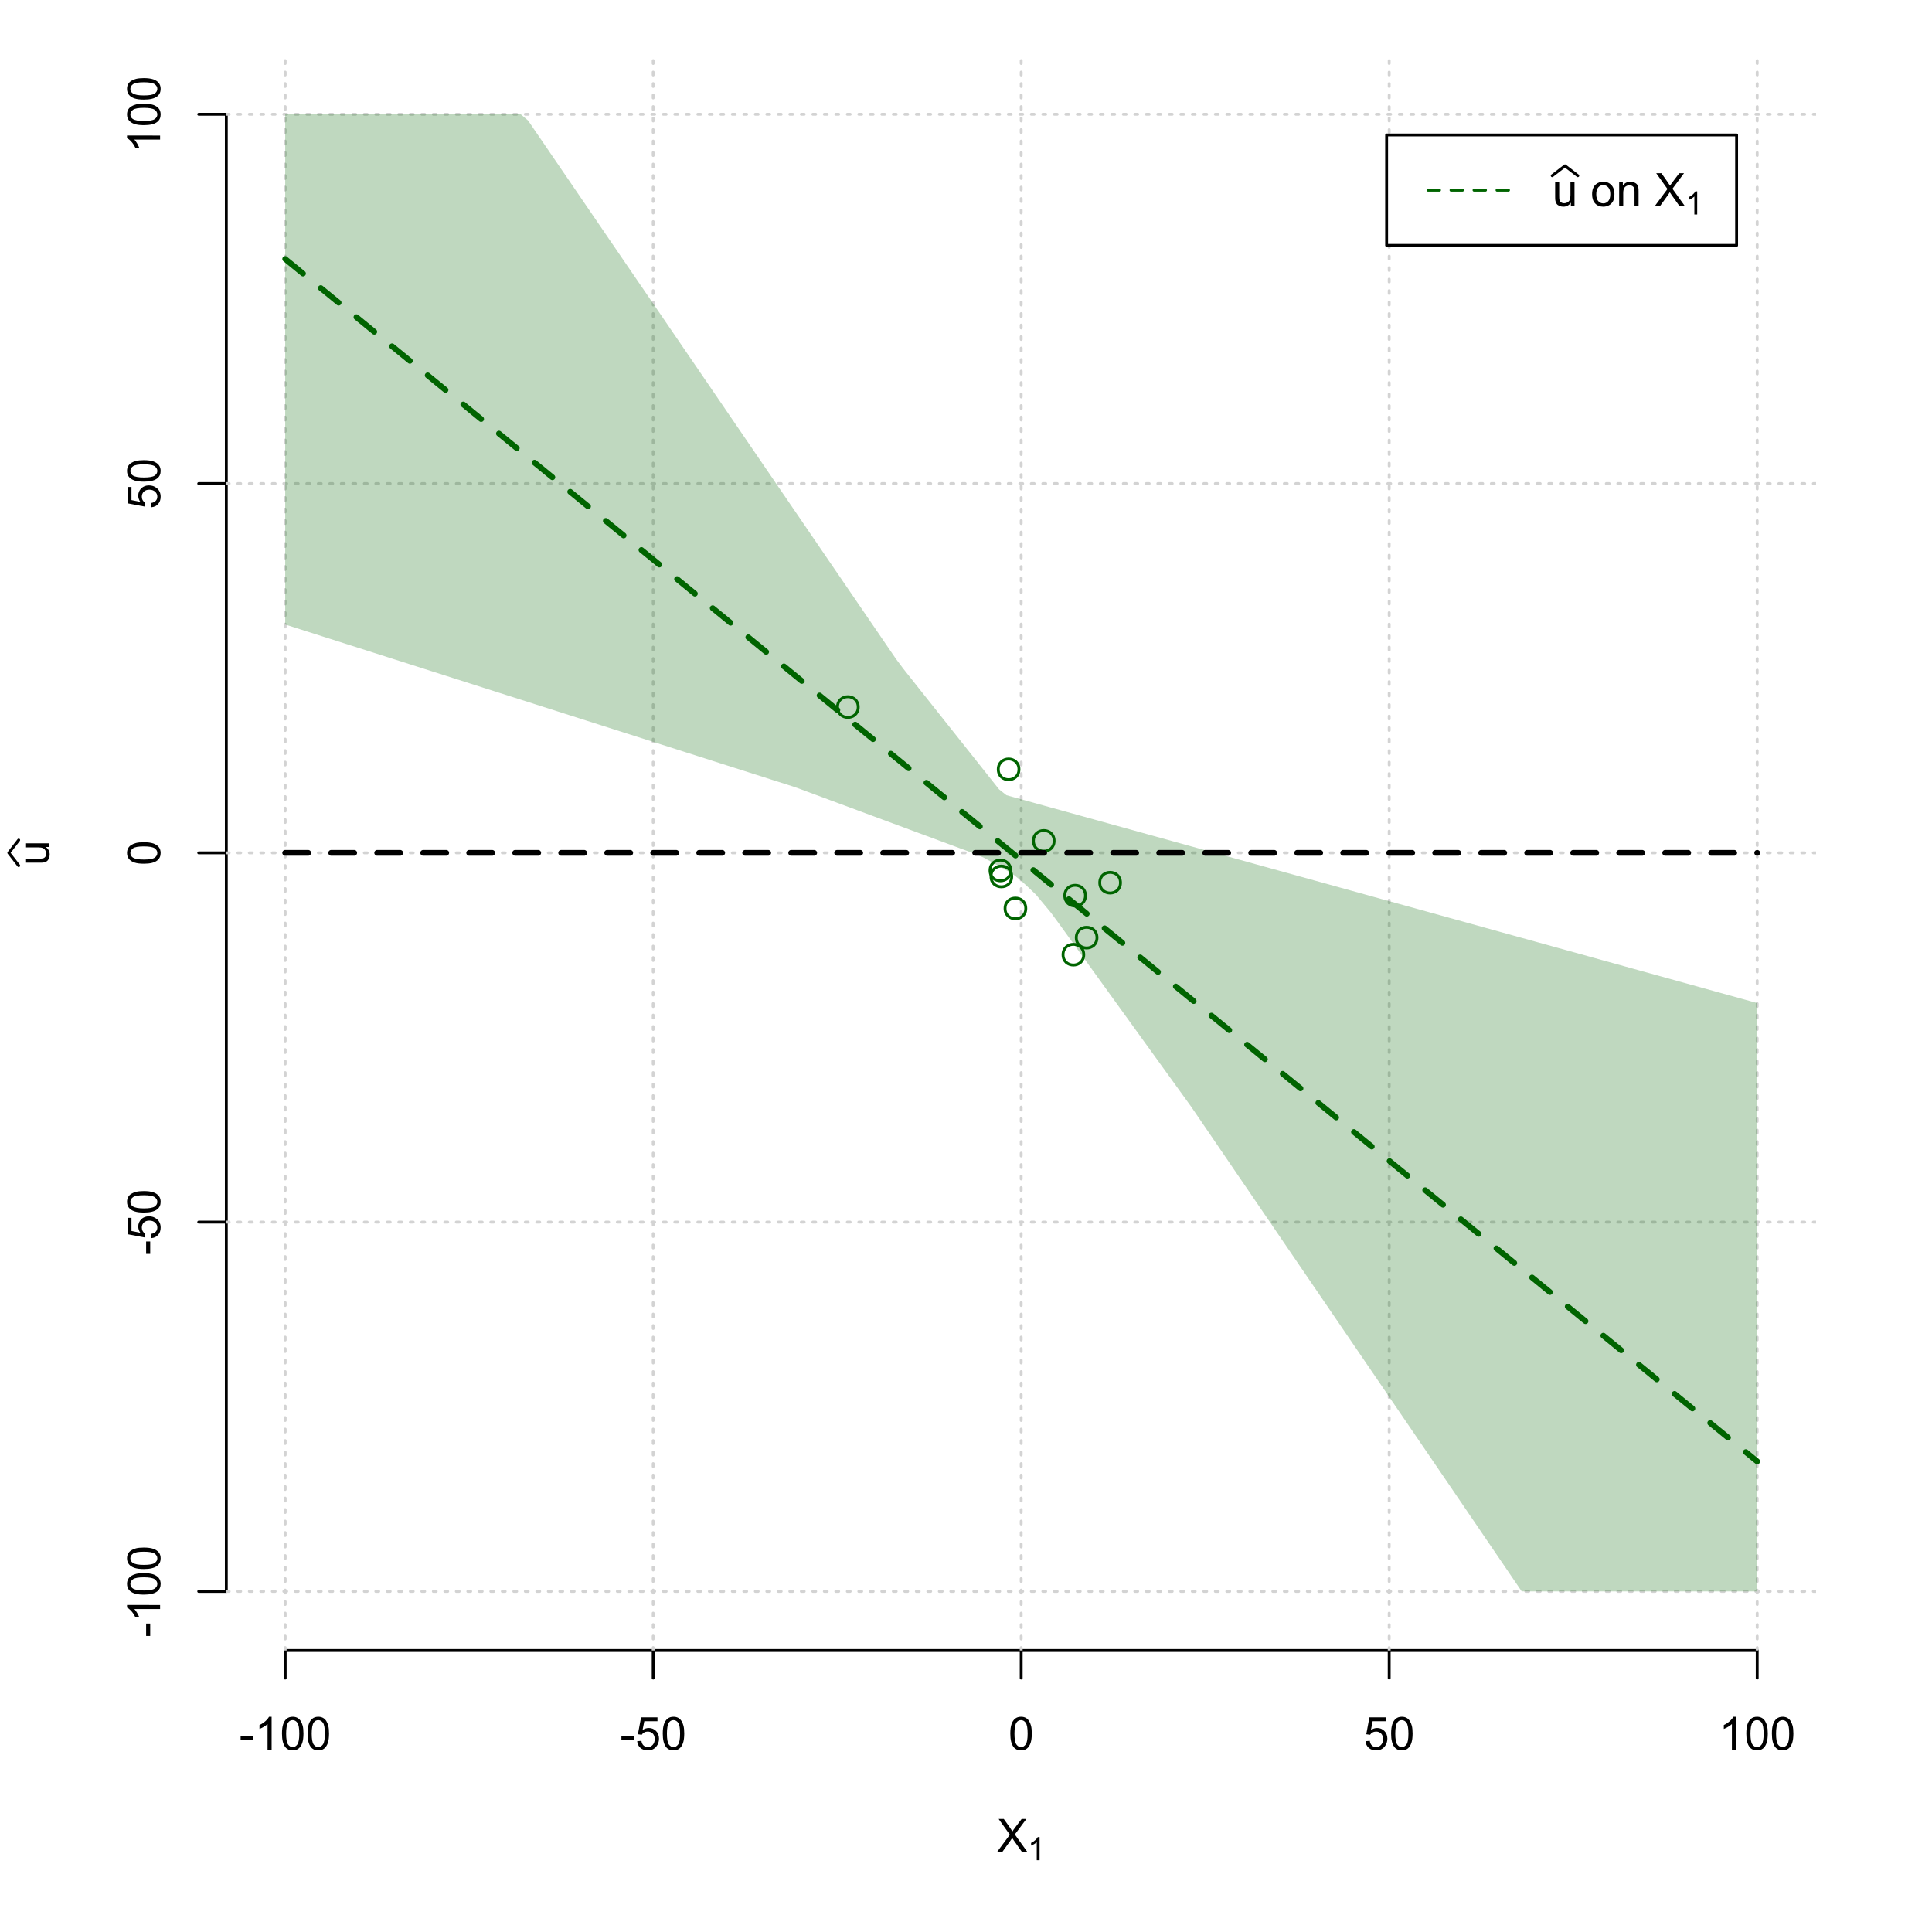 <?xml version="1.0" encoding="UTF-8"?>
<svg xmlns="http://www.w3.org/2000/svg" xmlns:xlink="http://www.w3.org/1999/xlink" width="504pt" height="504pt" viewBox="0 0 504 504" version="1.1">
<defs>
<g>
<symbol overflow="visible" id="glyph0-0">
<path style="stroke:none;" d="M 1.5 0 L 1.5 -7.5 L 7.5 -7.5 L 7.5 0 Z M 1.688 -0.188 L 7.312 -0.188 L 7.312 -7.312 L 1.688 -7.312 Z M 1.688 -0.188 "/>
</symbol>
<symbol overflow="visible" id="glyph0-1">
<path style="stroke:none;" d="M 0.055 0 L 3.375 -4.477 L 0.445 -8.59 L 1.797 -8.59 L 3.359 -6.387 C 3.68 -5.93 3.91 -5.578 4.047 -5.332 C 4.238 -5.645 4.465 -5.969 4.727 -6.312 L 6.457 -8.59 L 7.695 -8.59 L 4.676 -4.539 L 7.93 0 L 6.523 0 L 4.359 -3.062 C 4.238 -3.238 4.113 -3.43 3.984 -3.641 C 3.789 -3.324 3.652 -3.109 3.574 -2.992 L 1.418 0 Z M 0.055 0 "/>
</symbol>
<symbol overflow="visible" id="glyph0-2">
<path style="stroke:none;" d="M 0.383 -2.578 L 0.383 -3.641 L 3.621 -3.641 L 3.621 -2.578 Z M 0.383 -2.578 "/>
</symbol>
<symbol overflow="visible" id="glyph0-3">
<path style="stroke:none;" d="M 4.469 0 L 3.414 0 L 3.414 -6.719 C 3.16 -6.477 2.828 -6.234 2.414 -5.996 C 2 -5.75 1.629 -5.57 1.305 -5.449 L 1.305 -6.469 C 1.895 -6.742 2.41 -7.078 2.852 -7.477 C 3.293 -7.871 3.605 -8.254 3.789 -8.625 L 4.469 -8.625 Z M 4.469 0 "/>
</symbol>
<symbol overflow="visible" id="glyph0-4">
<path style="stroke:none;" d="M 0.5 -4.234 C 0.496 -5.246 0.602 -6.062 0.812 -6.688 C 1.02 -7.305 1.328 -7.785 1.742 -8.121 C 2.148 -8.457 2.668 -8.625 3.297 -8.625 C 3.758 -8.625 4.164 -8.531 4.512 -8.348 C 4.855 -8.16 5.141 -7.891 5.371 -7.543 C 5.594 -7.191 5.773 -6.766 5.906 -6.266 C 6.035 -5.762 6.098 -5.086 6.102 -4.234 C 6.098 -3.227 5.996 -2.414 5.789 -1.797 C 5.578 -1.176 5.266 -0.695 4.859 -0.359 C 4.445 -0.02 3.926 0.145 3.297 0.148 C 2.465 0.145 1.816 -0.148 1.348 -0.742 C 0.781 -1.457 0.496 -2.621 0.5 -4.234 Z M 1.582 -4.234 C 1.582 -2.824 1.746 -1.887 2.074 -1.418 C 2.402 -0.949 2.809 -0.715 3.297 -0.719 C 3.777 -0.715 4.184 -0.949 4.52 -1.422 C 4.848 -1.887 5.016 -2.824 5.016 -4.234 C 5.016 -5.648 4.848 -6.59 4.52 -7.055 C 4.184 -7.516 3.773 -7.746 3.289 -7.75 C 2.801 -7.746 2.414 -7.543 2.125 -7.137 C 1.762 -6.613 1.582 -5.645 1.582 -4.234 Z M 1.582 -4.234 "/>
</symbol>
<symbol overflow="visible" id="glyph0-5">
<path style="stroke:none;" d="M 0.5 -2.25 L 1.605 -2.344 C 1.684 -1.805 1.871 -1.398 2.176 -1.125 C 2.473 -0.852 2.836 -0.715 3.258 -0.719 C 3.766 -0.715 4.195 -0.906 4.547 -1.293 C 4.898 -1.672 5.074 -2.18 5.074 -2.82 C 5.074 -3.414 4.902 -3.891 4.566 -4.242 C 4.227 -4.59 3.785 -4.762 3.242 -4.766 C 2.898 -4.762 2.594 -4.684 2.32 -4.531 C 2.047 -4.375 1.832 -4.176 1.676 -3.93 L 0.688 -4.062 L 1.516 -8.473 L 5.789 -8.473 L 5.789 -7.465 L 2.359 -7.465 L 1.898 -5.156 C 2.414 -5.516 2.953 -5.695 3.523 -5.695 C 4.27 -5.695 4.902 -5.434 5.422 -4.914 C 5.934 -4.395 6.191 -3.727 6.195 -2.914 C 6.191 -2.133 5.965 -1.461 5.516 -0.898 C 4.961 -0.199 4.211 0.145 3.258 0.148 C 2.477 0.145 1.836 -0.07 1.344 -0.508 C 0.844 -0.941 0.562 -1.523 0.5 -2.25 Z M 0.5 -2.25 "/>
</symbol>
<symbol overflow="visible" id="glyph0-6">
<path style="stroke:none;" d="M 4.867 0 L 4.867 -0.914 C 4.379 -0.211 3.723 0.141 2.895 0.141 C 2.527 0.141 2.184 0.07 1.867 -0.07 C 1.547 -0.211 1.309 -0.387 1.156 -0.602 C 1 -0.812 0.895 -1.074 0.832 -1.383 C 0.785 -1.59 0.762 -1.918 0.766 -2.367 L 0.766 -6.223 L 1.82 -6.223 L 1.82 -2.773 C 1.816 -2.219 1.84 -1.848 1.887 -1.656 C 1.949 -1.379 2.09 -1.16 2.309 -1.004 C 2.523 -0.84 2.789 -0.762 3.105 -0.766 C 3.418 -0.762 3.715 -0.844 3.996 -1.008 C 4.273 -1.172 4.469 -1.391 4.586 -1.672 C 4.699 -1.949 4.758 -2.355 4.758 -2.891 L 4.758 -6.223 L 5.812 -6.223 L 5.812 0 Z M 4.867 0 "/>
</symbol>
<symbol overflow="visible" id="glyph0-7">
<path style="stroke:none;" d=""/>
</symbol>
<symbol overflow="visible" id="glyph0-8">
<path style="stroke:none;" d="M 0.398 -3.109 C 0.398 -4.262 0.719 -5.117 1.359 -5.672 C 1.895 -6.133 2.547 -6.363 3.316 -6.363 C 4.172 -6.363 4.871 -6.082 5.414 -5.52 C 5.953 -4.957 6.223 -4.184 6.227 -3.199 C 6.223 -2.398 6.102 -1.766 5.867 -1.309 C 5.625 -0.848 5.277 -0.492 4.82 -0.238 C 4.359 0.016 3.859 0.141 3.316 0.141 C 2.441 0.141 1.734 -0.137 1.203 -0.695 C 0.664 -1.254 0.398 -2.059 0.398 -3.109 Z M 1.484 -3.109 C 1.48 -2.309 1.656 -1.711 2.004 -1.32 C 2.348 -0.922 2.785 -0.727 3.316 -0.727 C 3.84 -0.727 4.273 -0.926 4.621 -1.324 C 4.969 -1.723 5.145 -2.328 5.145 -3.148 C 5.145 -3.914 4.969 -4.496 4.617 -4.895 C 4.266 -5.289 3.832 -5.488 3.316 -5.492 C 2.785 -5.488 2.348 -5.293 2.004 -4.898 C 1.656 -4.5 1.48 -3.902 1.484 -3.109 Z M 1.484 -3.109 "/>
</symbol>
<symbol overflow="visible" id="glyph0-9">
<path style="stroke:none;" d="M 0.789 0 L 0.789 -6.223 L 1.742 -6.223 L 1.742 -5.336 C 2.195 -6.02 2.855 -6.363 3.719 -6.363 C 4.09 -6.363 4.434 -6.293 4.754 -6.16 C 5.066 -6.023 5.305 -5.848 5.461 -5.633 C 5.617 -5.41 5.727 -5.152 5.789 -4.852 C 5.828 -4.656 5.848 -4.312 5.848 -3.828 L 5.848 0 L 4.793 0 L 4.793 -3.785 C 4.793 -4.215 4.75 -4.535 4.668 -4.75 C 4.586 -4.961 4.441 -5.129 4.234 -5.258 C 4.023 -5.383 3.777 -5.449 3.5 -5.449 C 3.047 -5.449 2.66 -5.305 2.332 -5.02 C 2.004 -4.734 1.84 -4.195 1.844 -3.398 L 1.844 0 Z M 0.789 0 "/>
</symbol>
<symbol overflow="visible" id="glyph1-0">
<path style="stroke:none;" d="M 1.051 0 L 1.051 -5.25 L 5.25 -5.25 L 5.25 0 Z M 1.18 -0.133 L 5.117 -0.133 L 5.117 -5.117 L 1.18 -5.117 Z M 1.18 -0.133 "/>
</symbol>
<symbol overflow="visible" id="glyph1-1">
<path style="stroke:none;" d="M 3.129 0 L 2.391 0 L 2.391 -4.703 C 2.211 -4.531 1.977 -4.363 1.691 -4.195 C 1.398 -4.023 1.141 -3.895 0.914 -3.812 L 0.914 -4.527 C 1.328 -4.719 1.688 -4.953 1.996 -5.234 C 2.305 -5.508 2.523 -5.777 2.652 -6.039 L 3.129 -6.039 Z M 3.129 0 "/>
</symbol>
<symbol overflow="visible" id="glyph2-0">
<path style="stroke:none;" d="M 0 -1.5 L -7.5 -1.5 L -7.5 -7.5 L 0 -7.5 Z M -0.188 -1.688 L -0.188 -7.312 L -7.312 -7.312 L -7.312 -1.688 Z M -0.188 -1.688 "/>
</symbol>
<symbol overflow="visible" id="glyph2-1">
<path style="stroke:none;" d="M 0 -4.867 L -0.914 -4.867 C -0.211 -4.379 0.141 -3.723 0.141 -2.895 C 0.141 -2.527 0.07 -2.184 -0.07 -1.867 C -0.211 -1.547 -0.387 -1.309 -0.598 -1.156 C -0.809 -1 -1.07 -0.895 -1.383 -0.832 C -1.59 -0.789 -1.918 -0.766 -2.367 -0.77 L -6.223 -0.77 L -6.223 -1.824 L -2.773 -1.824 C -2.219 -1.82 -1.848 -1.844 -1.656 -1.887 C -1.379 -1.949 -1.16 -2.09 -1.004 -2.309 C -0.84 -2.523 -0.762 -2.789 -0.766 -3.105 C -0.762 -3.418 -0.844 -3.715 -1.008 -3.996 C -1.172 -4.273 -1.391 -4.469 -1.672 -4.586 C -1.945 -4.699 -2.352 -4.758 -2.887 -4.758 L -6.223 -4.758 L -6.223 -5.812 L 0 -5.812 Z M 0 -4.867 "/>
</symbol>
<symbol overflow="visible" id="glyph2-2">
<path style="stroke:none;" d="M -2.578 -0.383 L -3.641 -0.383 L -3.641 -3.621 L -2.578 -3.621 Z M -2.578 -0.383 "/>
</symbol>
<symbol overflow="visible" id="glyph2-3">
<path style="stroke:none;" d="M 0 -4.469 L 0 -3.414 L -6.719 -3.418 C -6.477 -3.16 -6.234 -2.828 -5.996 -2.418 C -5.75 -2.004 -5.57 -1.633 -5.449 -1.309 L -6.469 -1.309 C -6.742 -1.895 -7.078 -2.41 -7.477 -2.852 C -7.871 -3.293 -8.254 -3.605 -8.625 -3.793 L -8.625 -4.473 Z M 0 -4.469 "/>
</symbol>
<symbol overflow="visible" id="glyph2-4">
<path style="stroke:none;" d="M -4.234 -0.5 C -5.246 -0.496 -6.062 -0.602 -6.688 -0.812 C -7.305 -1.02 -7.785 -1.328 -8.121 -1.742 C -8.457 -2.152 -8.625 -2.672 -8.625 -3.301 C -8.625 -3.758 -8.531 -4.164 -8.348 -4.512 C -8.16 -4.859 -7.891 -5.145 -7.543 -5.371 C -7.191 -5.594 -6.766 -5.773 -6.266 -5.906 C -5.762 -6.035 -5.086 -6.098 -4.234 -6.102 C -3.223 -6.098 -2.41 -5.996 -1.793 -5.789 C -1.176 -5.578 -0.695 -5.266 -0.359 -4.859 C -0.02 -4.445 0.145 -3.926 0.148 -3.297 C 0.145 -2.465 -0.148 -1.816 -0.742 -1.348 C -1.457 -0.781 -2.621 -0.496 -4.234 -0.5 Z M -4.234 -1.582 C -2.824 -1.582 -1.887 -1.746 -1.418 -2.074 C -0.949 -2.402 -0.715 -2.809 -0.719 -3.297 C -0.715 -3.777 -0.949 -4.184 -1.422 -4.52 C -1.887 -4.848 -2.824 -5.016 -4.234 -5.016 C -5.648 -5.016 -6.59 -4.848 -7.055 -4.52 C -7.516 -4.188 -7.746 -3.777 -7.75 -3.289 C -7.746 -2.801 -7.543 -2.414 -7.137 -2.129 C -6.613 -1.762 -5.645 -1.582 -4.234 -1.582 Z M -4.234 -1.582 "/>
</symbol>
<symbol overflow="visible" id="glyph2-5">
<path style="stroke:none;" d="M -2.25 -0.5 L -2.344 -1.605 C -1.805 -1.684 -1.398 -1.871 -1.125 -2.176 C -0.852 -2.473 -0.715 -2.836 -0.719 -3.258 C -0.715 -3.766 -0.906 -4.195 -1.293 -4.547 C -1.672 -4.898 -2.18 -5.074 -2.816 -5.074 C -3.414 -5.074 -3.891 -4.902 -4.242 -4.566 C -4.59 -4.227 -4.762 -3.785 -4.766 -3.242 C -4.762 -2.898 -4.684 -2.594 -4.531 -2.32 C -4.375 -2.047 -4.176 -1.832 -3.93 -1.676 L -4.062 -0.688 L -8.473 -1.52 L -8.473 -5.789 L -7.465 -5.789 L -7.465 -2.363 L -5.156 -1.898 C -5.516 -2.414 -5.695 -2.953 -5.695 -3.523 C -5.695 -4.27 -5.434 -4.902 -4.914 -5.422 C -4.395 -5.934 -3.727 -6.191 -2.91 -6.195 C -2.133 -6.191 -1.461 -5.965 -0.895 -5.516 C -0.199 -4.961 0.145 -4.211 0.148 -3.258 C 0.145 -2.477 -0.07 -1.836 -0.508 -1.344 C -0.941 -0.848 -1.523 -0.566 -2.25 -0.5 Z M -2.25 -0.5 "/>
</symbol>
</g>
<clipPath id="clip1">
  <path d="M 74 14.398 L 75 14.398 L 75 430.559 L 74 430.559 Z M 74 14.398 "/>
</clipPath>
<clipPath id="clip2">
  <path d="M 170 14.398 L 171 14.398 L 171 430.559 L 170 430.559 Z M 170 14.398 "/>
</clipPath>
<clipPath id="clip3">
  <path d="M 266 14.398 L 267 14.398 L 267 430.559 L 266 430.559 Z M 266 14.398 "/>
</clipPath>
<clipPath id="clip4">
  <path d="M 362 14.398 L 363 14.398 L 363 430.559 L 362 430.559 Z M 362 14.398 "/>
</clipPath>
<clipPath id="clip5">
  <path d="M 458 14.398 L 459 14.398 L 459 430.559 L 458 430.559 Z M 458 14.398 "/>
</clipPath>
<clipPath id="clip6">
  <path d="M 59.039 414 L 473.758 414 L 473.758 416 L 59.039 416 Z M 59.039 414 "/>
</clipPath>
<clipPath id="clip7">
  <path d="M 59.039 318 L 473.758 318 L 473.758 320 L 59.039 320 Z M 59.039 318 "/>
</clipPath>
<clipPath id="clip8">
  <path d="M 59.039 222 L 473.758 222 L 473.758 223 L 59.039 223 Z M 59.039 222 "/>
</clipPath>
<clipPath id="clip9">
  <path d="M 59.039 125 L 473.758 125 L 473.758 127 L 59.039 127 Z M 59.039 125 "/>
</clipPath>
<clipPath id="clip10">
  <path d="M 59.039 29 L 473.758 29 L 473.758 31 L 59.039 31 Z M 59.039 29 "/>
</clipPath>
</defs>
<g id="surface5406">
<rect x="0" y="0" width="504" height="504" style="fill:rgb(100%,100%,100%);fill-opacity:1;stroke:none;"/>
<g style="fill:rgb(0%,0%,0%);fill-opacity:1;">
  <use xlink:href="#glyph0-1" x="260.062" y="483.102"/>
</g>
<g style="fill:rgb(0%,0%,0%);fill-opacity:1;">
  <use xlink:href="#glyph1-1" x="268.066" y="485.281"/>
</g>
<g style="fill:rgb(0%,0%,0%);fill-opacity:1;">
  <use xlink:href="#glyph2-1" x="12.82" y="225.816"/>
</g>
<path style="fill:none;stroke-width:0.75;stroke-linecap:round;stroke-linejoin:round;stroke:rgb(0%,0%,0%);stroke-opacity:1;stroke-miterlimit:10;" d="M 4.879 225.816 L 2.301 222.48 L 4.879 219.145 "/>
<path style="fill:none;stroke-width:0.75;stroke-linecap:round;stroke-linejoin:round;stroke:rgb(0%,0%,0%);stroke-opacity:1;stroke-miterlimit:10;" d="M 74.398 430.559 L 458.398 430.559 "/>
<path style="fill:none;stroke-width:0.75;stroke-linecap:round;stroke-linejoin:round;stroke:rgb(0%,0%,0%);stroke-opacity:1;stroke-miterlimit:10;" d="M 74.398 430.559 L 74.398 437.762 "/>
<path style="fill:none;stroke-width:0.75;stroke-linecap:round;stroke-linejoin:round;stroke:rgb(0%,0%,0%);stroke-opacity:1;stroke-miterlimit:10;" d="M 170.398 430.559 L 170.398 437.762 "/>
<path style="fill:none;stroke-width:0.75;stroke-linecap:round;stroke-linejoin:round;stroke:rgb(0%,0%,0%);stroke-opacity:1;stroke-miterlimit:10;" d="M 266.398 430.559 L 266.398 437.762 "/>
<path style="fill:none;stroke-width:0.75;stroke-linecap:round;stroke-linejoin:round;stroke:rgb(0%,0%,0%);stroke-opacity:1;stroke-miterlimit:10;" d="M 362.398 430.559 L 362.398 437.762 "/>
<path style="fill:none;stroke-width:0.75;stroke-linecap:round;stroke-linejoin:round;stroke:rgb(0%,0%,0%);stroke-opacity:1;stroke-miterlimit:10;" d="M 458.398 430.559 L 458.398 437.762 "/>
<g style="fill:rgb(0%,0%,0%);fill-opacity:1;">
  <use xlink:href="#glyph0-2" x="62.391" y="456.48"/>
  <use xlink:href="#glyph0-3" x="66.387" y="456.48"/>
  <use xlink:href="#glyph0-4" x="73.061" y="456.48"/>
  <use xlink:href="#glyph0-4" x="79.734" y="456.48"/>
</g>
<g style="fill:rgb(0%,0%,0%);fill-opacity:1;">
  <use xlink:href="#glyph0-2" x="161.727" y="456.48"/>
  <use xlink:href="#glyph0-5" x="165.723" y="456.48"/>
  <use xlink:href="#glyph0-4" x="172.396" y="456.48"/>
</g>
<g style="fill:rgb(0%,0%,0%);fill-opacity:1;">
  <use xlink:href="#glyph0-4" x="263.062" y="456.48"/>
</g>
<g style="fill:rgb(0%,0%,0%);fill-opacity:1;">
  <use xlink:href="#glyph0-5" x="355.727" y="456.48"/>
  <use xlink:href="#glyph0-4" x="362.4" y="456.48"/>
</g>
<g style="fill:rgb(0%,0%,0%);fill-opacity:1;">
  <use xlink:href="#glyph0-3" x="448.387" y="456.48"/>
  <use xlink:href="#glyph0-4" x="455.061" y="456.48"/>
  <use xlink:href="#glyph0-4" x="461.734" y="456.48"/>
</g>
<path style="fill:none;stroke-width:0.75;stroke-linecap:round;stroke-linejoin:round;stroke:rgb(0%,0%,0%);stroke-opacity:1;stroke-miterlimit:10;" d="M 59.039 415.148 L 59.039 29.812 "/>
<path style="fill:none;stroke-width:0.75;stroke-linecap:round;stroke-linejoin:round;stroke:rgb(0%,0%,0%);stroke-opacity:1;stroke-miterlimit:10;" d="M 59.039 415.148 L 51.84 415.148 "/>
<path style="fill:none;stroke-width:0.75;stroke-linecap:round;stroke-linejoin:round;stroke:rgb(0%,0%,0%);stroke-opacity:1;stroke-miterlimit:10;" d="M 59.039 318.812 L 51.84 318.812 "/>
<path style="fill:none;stroke-width:0.75;stroke-linecap:round;stroke-linejoin:round;stroke:rgb(0%,0%,0%);stroke-opacity:1;stroke-miterlimit:10;" d="M 59.039 222.48 L 51.84 222.48 "/>
<path style="fill:none;stroke-width:0.75;stroke-linecap:round;stroke-linejoin:round;stroke:rgb(0%,0%,0%);stroke-opacity:1;stroke-miterlimit:10;" d="M 59.039 126.148 L 51.84 126.148 "/>
<path style="fill:none;stroke-width:0.75;stroke-linecap:round;stroke-linejoin:round;stroke:rgb(0%,0%,0%);stroke-opacity:1;stroke-miterlimit:10;" d="M 59.039 29.812 L 51.84 29.812 "/>
<g style="fill:rgb(0%,0%,0%);fill-opacity:1;">
  <use xlink:href="#glyph2-2" x="41.762" y="427.156"/>
  <use xlink:href="#glyph2-3" x="41.762" y="423.16"/>
  <use xlink:href="#glyph2-4" x="41.762" y="416.486"/>
  <use xlink:href="#glyph2-4" x="41.762" y="409.812"/>
</g>
<g style="fill:rgb(0%,0%,0%);fill-opacity:1;">
  <use xlink:href="#glyph2-2" x="41.762" y="327.484"/>
  <use xlink:href="#glyph2-5" x="41.762" y="323.488"/>
  <use xlink:href="#glyph2-4" x="41.762" y="316.814"/>
</g>
<g style="fill:rgb(0%,0%,0%);fill-opacity:1;">
  <use xlink:href="#glyph2-4" x="41.762" y="225.816"/>
</g>
<g style="fill:rgb(0%,0%,0%);fill-opacity:1;">
  <use xlink:href="#glyph2-5" x="41.762" y="132.82"/>
  <use xlink:href="#glyph2-4" x="41.762" y="126.146"/>
</g>
<g style="fill:rgb(0%,0%,0%);fill-opacity:1;">
  <use xlink:href="#glyph2-3" x="41.762" y="39.824"/>
  <use xlink:href="#glyph2-4" x="41.762" y="33.15"/>
  <use xlink:href="#glyph2-4" x="41.762" y="26.477"/>
</g>
<g clip-path="url(#clip1)" clip-rule="nonzero">
<path style="fill:none;stroke-width:0.75;stroke-linecap:round;stroke-linejoin:round;stroke:rgb(82.745%,82.745%,82.745%);stroke-opacity:1;stroke-dasharray:0.75,2.25;stroke-miterlimit:10;" d="M 74.398 430.559 L 74.398 14.398 "/>
</g>
<g clip-path="url(#clip2)" clip-rule="nonzero">
<path style="fill:none;stroke-width:0.75;stroke-linecap:round;stroke-linejoin:round;stroke:rgb(82.745%,82.745%,82.745%);stroke-opacity:1;stroke-dasharray:0.75,2.25;stroke-miterlimit:10;" d="M 170.398 430.559 L 170.398 14.398 "/>
</g>
<g clip-path="url(#clip3)" clip-rule="nonzero">
<path style="fill:none;stroke-width:0.75;stroke-linecap:round;stroke-linejoin:round;stroke:rgb(82.745%,82.745%,82.745%);stroke-opacity:1;stroke-dasharray:0.75,2.25;stroke-miterlimit:10;" d="M 266.398 430.559 L 266.398 14.398 "/>
</g>
<g clip-path="url(#clip4)" clip-rule="nonzero">
<path style="fill:none;stroke-width:0.75;stroke-linecap:round;stroke-linejoin:round;stroke:rgb(82.745%,82.745%,82.745%);stroke-opacity:1;stroke-dasharray:0.75,2.25;stroke-miterlimit:10;" d="M 362.398 430.559 L 362.398 14.398 "/>
</g>
<g clip-path="url(#clip5)" clip-rule="nonzero">
<path style="fill:none;stroke-width:0.75;stroke-linecap:round;stroke-linejoin:round;stroke:rgb(82.745%,82.745%,82.745%);stroke-opacity:1;stroke-dasharray:0.75,2.25;stroke-miterlimit:10;" d="M 458.398 430.559 L 458.398 14.398 "/>
</g>
<g clip-path="url(#clip6)" clip-rule="nonzero">
<path style="fill:none;stroke-width:0.75;stroke-linecap:round;stroke-linejoin:round;stroke:rgb(82.745%,82.745%,82.745%);stroke-opacity:1;stroke-dasharray:0.75,2.25;stroke-miterlimit:10;" d="M 59.039 415.148 L 473.762 415.148 "/>
</g>
<g clip-path="url(#clip7)" clip-rule="nonzero">
<path style="fill:none;stroke-width:0.75;stroke-linecap:round;stroke-linejoin:round;stroke:rgb(82.745%,82.745%,82.745%);stroke-opacity:1;stroke-dasharray:0.75,2.25;stroke-miterlimit:10;" d="M 59.039 318.812 L 473.762 318.812 "/>
</g>
<g clip-path="url(#clip8)" clip-rule="nonzero">
<path style="fill:none;stroke-width:0.75;stroke-linecap:round;stroke-linejoin:round;stroke:rgb(82.745%,82.745%,82.745%);stroke-opacity:1;stroke-dasharray:0.75,2.25;stroke-miterlimit:10;" d="M 59.039 222.48 L 473.762 222.48 "/>
</g>
<g clip-path="url(#clip9)" clip-rule="nonzero">
<path style="fill:none;stroke-width:0.75;stroke-linecap:round;stroke-linejoin:round;stroke:rgb(82.745%,82.745%,82.745%);stroke-opacity:1;stroke-dasharray:0.75,2.25;stroke-miterlimit:10;" d="M 59.039 126.148 L 473.762 126.148 "/>
</g>
<g clip-path="url(#clip10)" clip-rule="nonzero">
<path style="fill:none;stroke-width:0.75;stroke-linecap:round;stroke-linejoin:round;stroke:rgb(82.745%,82.745%,82.745%);stroke-opacity:1;stroke-dasharray:0.75,2.25;stroke-miterlimit:10;" d="M 59.039 29.812 L 473.762 29.812 "/>
</g>
<path style=" stroke:none;fill-rule:nonzero;fill:rgb(0%,39.216%,0%);fill-opacity:0.251;" d="M 74.398 29.812 L 135.84 29.812 L 137.762 31.445 L 139.68 34.254 L 141.602 37.062 L 143.52 39.875 L 145.441 42.684 L 147.359 45.492 L 149.281 48.305 L 151.199 51.113 L 153.121 53.922 L 155.039 56.73 L 156.961 59.543 L 158.879 62.352 L 160.801 65.16 L 162.719 67.973 L 164.641 70.781 L 166.559 73.59 L 168.48 76.398 L 170.398 79.211 L 172.32 82.02 L 174.238 84.828 L 176.16 87.641 L 178.078 90.449 L 181.922 96.066 L 183.84 98.879 L 185.762 101.688 L 187.68 104.496 L 189.602 107.309 L 191.52 110.117 L 193.441 112.926 L 195.359 115.734 L 197.281 118.547 L 199.199 121.355 L 201.121 124.164 L 203.039 126.977 L 204.961 129.785 L 206.879 132.594 L 208.801 135.402 L 210.719 138.215 L 212.641 141.023 L 214.559 143.832 L 216.48 146.645 L 218.398 149.453 L 220.32 152.262 L 222.238 155.074 L 224.16 157.883 L 226.078 160.691 L 228 163.5 L 229.922 166.312 L 231.84 169.121 L 233.762 171.93 L 235.68 174.492 L 237.602 176.91 L 239.52 179.328 L 241.441 181.746 L 243.359 184.164 L 245.281 186.582 L 247.199 189 L 249.121 191.418 L 251.039 193.836 L 252.961 196.254 L 254.879 198.672 L 256.801 201.094 L 258.719 203.512 L 260.641 205.93 L 262.559 207.445 L 264.48 207.977 L 266.398 208.508 L 268.32 209.039 L 270.238 209.574 L 272.16 210.105 L 274.078 210.637 L 277.922 211.699 L 279.84 212.23 L 281.762 212.762 L 283.68 213.293 L 285.602 213.824 L 287.52 214.355 L 289.441 214.887 L 291.359 215.418 L 293.281 215.949 L 295.199 216.48 L 297.121 217.012 L 299.039 217.547 L 300.961 218.078 L 302.879 218.609 L 304.801 219.141 L 306.719 219.672 L 308.641 220.203 L 310.559 220.734 L 312.48 221.266 L 314.398 221.797 L 316.32 222.328 L 318.238 222.859 L 320.16 223.391 L 322.078 223.922 L 325.922 224.984 L 327.84 225.52 L 329.762 226.051 L 331.68 226.582 L 333.602 227.113 L 335.52 227.645 L 337.441 228.176 L 339.359 228.707 L 341.281 229.238 L 343.199 229.77 L 345.121 230.301 L 347.039 230.832 L 348.961 231.363 L 350.879 231.895 L 352.801 232.426 L 354.719 232.957 L 356.641 233.488 L 358.559 234.023 L 360.48 234.555 L 362.398 235.086 L 364.32 235.617 L 366.238 236.148 L 368.16 236.68 L 370.078 237.211 L 373.922 238.273 L 375.84 238.805 L 377.762 239.336 L 379.68 239.867 L 381.602 240.398 L 383.52 240.93 L 385.441 241.461 L 387.359 241.996 L 389.281 242.527 L 391.199 243.059 L 393.121 243.59 L 395.039 244.121 L 396.961 244.652 L 398.879 245.184 L 400.801 245.715 L 402.719 246.246 L 404.641 246.777 L 406.559 247.309 L 408.48 247.84 L 410.398 248.371 L 412.32 248.902 L 414.238 249.434 L 416.16 249.969 L 418.078 250.5 L 421.922 251.562 L 423.84 252.094 L 425.762 252.625 L 427.68 253.156 L 429.602 253.688 L 431.52 254.219 L 433.441 254.75 L 435.359 255.281 L 437.281 255.812 L 439.199 256.344 L 441.121 256.875 L 443.039 257.406 L 444.961 257.941 L 446.879 258.473 L 448.801 259.004 L 450.719 259.535 L 452.641 260.066 L 454.559 260.598 L 456.48 261.129 L 458.398 261.66 L 458.398 415.148 L 398.879 415.148 L 396.961 415.133 L 395.039 412.312 L 393.121 409.492 L 391.199 406.672 L 389.281 403.852 L 387.359 401.031 L 385.441 398.211 L 383.52 395.391 L 381.602 392.57 L 379.68 389.75 L 377.762 386.926 L 375.84 384.113 L 373.922 381.301 L 372 378.484 L 370.078 375.672 L 368.16 372.855 L 366.238 370.043 L 364.32 367.23 L 362.398 364.414 L 360.48 361.602 L 358.559 358.785 L 356.641 355.973 L 354.719 353.156 L 352.801 350.344 L 350.879 347.531 L 348.961 344.715 L 347.039 341.902 L 345.121 339.086 L 343.199 336.273 L 341.281 333.461 L 339.359 330.645 L 337.441 327.832 L 335.52 325.016 L 333.602 322.203 L 331.68 319.387 L 329.762 316.574 L 327.84 313.762 L 325.922 310.945 L 324 308.133 L 322.078 305.316 L 320.16 302.504 L 318.238 299.691 L 316.32 296.875 L 314.398 294.062 L 312.48 291.246 L 310.559 288.449 L 308.641 285.793 L 306.719 283.133 L 304.801 280.473 L 302.879 277.816 L 300.961 275.156 L 299.039 272.5 L 297.121 269.84 L 295.199 267.184 L 293.281 264.523 L 291.359 261.863 L 289.441 259.207 L 287.52 256.547 L 285.602 253.891 L 283.68 251.23 L 281.762 248.57 L 279.84 245.914 L 277.922 243.254 L 276 240.598 L 274.078 237.992 L 272.16 235.688 L 270.238 233.379 L 268.32 231.543 L 266.398 229.762 L 264.48 228.227 L 262.559 227.047 L 260.641 225.973 L 258.719 224.898 L 256.801 223.82 L 254.879 222.945 L 252.961 222.234 L 251.039 221.523 L 249.121 220.809 L 247.199 220.098 L 245.281 219.387 L 243.359 218.676 L 241.441 217.961 L 239.52 217.25 L 237.602 216.539 L 235.68 215.824 L 233.762 215.113 L 231.84 214.402 L 229.922 213.691 L 228 212.977 L 226.078 212.266 L 224.16 211.555 L 222.238 210.84 L 220.32 210.129 L 218.398 209.418 L 216.48 208.707 L 214.559 207.992 L 212.641 207.281 L 210.719 206.57 L 208.801 205.855 L 206.879 205.176 L 204.961 204.562 L 203.039 203.949 L 201.121 203.34 L 199.199 202.727 L 197.281 202.113 L 195.359 201.5 L 193.441 200.887 L 191.52 200.277 L 189.602 199.664 L 187.68 199.051 L 185.762 198.438 L 183.84 197.824 L 181.922 197.215 L 178.078 195.988 L 176.16 195.375 L 174.238 194.762 L 172.32 194.152 L 170.398 193.539 L 168.48 192.926 L 166.559 192.312 L 164.641 191.699 L 162.719 191.09 L 160.801 190.477 L 158.879 189.863 L 156.961 189.25 L 155.039 188.637 L 153.121 188.027 L 151.199 187.414 L 149.281 186.801 L 147.359 186.188 L 145.441 185.574 L 143.52 184.965 L 141.602 184.352 L 139.68 183.738 L 137.762 183.125 L 135.84 182.512 L 133.922 181.898 L 132 181.289 L 130.078 180.676 L 128.16 180.062 L 126.238 179.449 L 124.32 178.836 L 122.398 178.227 L 120.48 177.613 L 118.559 177 L 116.641 176.387 L 114.719 175.773 L 112.801 175.164 L 110.879 174.551 L 108.961 173.938 L 107.039 173.324 L 105.121 172.711 L 103.199 172.102 L 101.281 171.488 L 99.359 170.875 L 97.441 170.262 L 95.52 169.648 L 93.602 169.039 L 91.68 168.426 L 89.762 167.812 L 87.84 167.199 L 85.922 166.586 L 84 165.977 L 82.078 165.363 L 80.16 164.75 L 78.238 164.137 L 76.32 163.523 L 74.398 162.914 Z M 74.398 29.812 "/>
<path style="fill:none;stroke-width:0.75;stroke-linecap:round;stroke-linejoin:round;stroke:rgb(0%,39.216%,0%);stroke-opacity:1;stroke-miterlimit:10;" d="M 283.172 233.645 C 283.172 237.246 277.77 237.246 277.77 233.645 C 277.77 230.047 283.172 230.047 283.172 233.645 "/>
<path style="fill:none;stroke-width:0.75;stroke-linecap:round;stroke-linejoin:round;stroke:rgb(0%,39.216%,0%);stroke-opacity:1;stroke-miterlimit:10;" d="M 263.926 228.641 C 263.926 232.242 258.523 232.242 258.523 228.641 C 258.523 225.043 263.926 225.043 263.926 228.641 "/>
<path style="fill:none;stroke-width:0.75;stroke-linecap:round;stroke-linejoin:round;stroke:rgb(0%,39.216%,0%);stroke-opacity:1;stroke-miterlimit:10;" d="M 265.816 200.695 C 265.816 204.297 260.418 204.297 260.418 200.695 C 260.418 197.098 265.816 197.098 265.816 200.695 "/>
<path style="fill:none;stroke-width:0.75;stroke-linecap:round;stroke-linejoin:round;stroke:rgb(0%,39.216%,0%);stroke-opacity:1;stroke-miterlimit:10;" d="M 263.672 227.082 C 263.672 230.684 258.273 230.684 258.273 227.082 C 258.273 223.48 263.672 223.48 263.672 227.082 "/>
<path style="fill:none;stroke-width:0.75;stroke-linecap:round;stroke-linejoin:round;stroke:rgb(0%,39.216%,0%);stroke-opacity:1;stroke-miterlimit:10;" d="M 267.594 236.984 C 267.594 240.586 262.191 240.586 262.191 236.984 C 262.191 233.387 267.594 233.387 267.594 236.984 "/>
<path style="fill:none;stroke-width:0.75;stroke-linecap:round;stroke-linejoin:round;stroke:rgb(0%,39.216%,0%);stroke-opacity:1;stroke-miterlimit:10;" d="M 282.719 249.043 C 282.719 252.645 277.316 252.645 277.316 249.043 C 277.316 245.445 282.719 245.445 282.719 249.043 "/>
<path style="fill:none;stroke-width:0.75;stroke-linecap:round;stroke-linejoin:round;stroke:rgb(0%,39.216%,0%);stroke-opacity:1;stroke-miterlimit:10;" d="M 292.297 230.266 C 292.297 233.867 286.895 233.867 286.895 230.266 C 286.895 226.668 292.297 226.668 292.297 230.266 "/>
<path style="fill:none;stroke-width:0.75;stroke-linecap:round;stroke-linejoin:round;stroke:rgb(0%,39.216%,0%);stroke-opacity:1;stroke-miterlimit:10;" d="M 286.168 244.602 C 286.168 248.199 280.77 248.199 280.77 244.602 C 280.77 241 286.168 241 286.168 244.602 "/>
<path style="fill:none;stroke-width:0.75;stroke-linecap:round;stroke-linejoin:round;stroke:rgb(0%,39.216%,0%);stroke-opacity:1;stroke-miterlimit:10;" d="M 223.883 184.445 C 223.883 188.047 218.48 188.047 218.48 184.445 C 218.48 180.848 223.883 180.848 223.883 184.445 "/>
<path style="fill:none;stroke-width:0.75;stroke-linecap:round;stroke-linejoin:round;stroke:rgb(0%,39.216%,0%);stroke-opacity:1;stroke-miterlimit:10;" d="M 274.992 219.359 C 274.992 222.957 269.594 222.957 269.594 219.359 C 269.594 215.758 274.992 215.758 274.992 219.359 "/>
<path style="fill:none;stroke-width:1.5;stroke-linecap:round;stroke-linejoin:round;stroke:rgb(0%,0%,0%);stroke-opacity:1;stroke-dasharray:6,6;stroke-miterlimit:10;" d="M 74.398 222.48 L 458.398 222.48 "/>
<path style="fill:none;stroke-width:1.5;stroke-linecap:round;stroke-linejoin:round;stroke:rgb(0%,39.216%,0%);stroke-opacity:1;stroke-dasharray:6,6;stroke-miterlimit:10;" d="M 74.398 67.562 L 76.32 69.129 L 78.238 70.699 L 80.16 72.266 L 82.078 73.836 L 84 75.402 L 85.922 76.973 L 87.84 78.539 L 89.762 80.109 L 91.68 81.676 L 93.602 83.246 L 95.52 84.812 L 97.441 86.383 L 99.359 87.949 L 101.281 89.52 L 103.199 91.086 L 105.121 92.656 L 107.039 94.223 L 108.961 95.793 L 110.879 97.359 L 112.801 98.93 L 114.719 100.496 L 116.641 102.066 L 118.559 103.633 L 120.48 105.203 L 122.398 106.77 L 124.32 108.34 L 126.238 109.906 L 128.16 111.477 L 130.078 113.043 L 132 114.613 L 133.922 116.18 L 135.84 117.75 L 137.762 119.316 L 139.68 120.887 L 141.602 122.453 L 143.52 124.023 L 145.441 125.59 L 147.359 127.16 L 149.281 128.727 L 151.199 130.297 L 153.121 131.863 L 155.039 133.434 L 156.961 135 L 158.879 136.57 L 160.801 138.137 L 162.719 139.707 L 164.641 141.273 L 166.559 142.84 L 168.48 144.41 L 170.398 145.977 L 172.32 147.547 L 174.238 149.113 L 176.16 150.684 L 178.078 152.25 L 180 153.82 L 181.922 155.387 L 183.84 156.957 L 185.762 158.523 L 187.68 160.094 L 189.602 161.66 L 191.52 163.23 L 193.441 164.797 L 195.359 166.367 L 197.281 167.934 L 199.199 169.504 L 201.121 171.07 L 203.039 172.641 L 204.961 174.207 L 206.879 175.777 L 208.801 177.344 L 210.719 178.914 L 212.641 180.48 L 214.559 182.051 L 216.48 183.617 L 218.398 185.188 L 220.32 186.754 L 222.238 188.324 L 224.16 189.891 L 226.078 191.461 L 228 193.027 L 229.922 194.598 L 231.84 196.164 L 233.762 197.734 L 235.68 199.301 L 237.602 200.871 L 239.52 202.438 L 241.441 204.008 L 243.359 205.574 L 245.281 207.145 L 247.199 208.711 L 249.121 210.281 L 251.039 211.848 L 252.961 213.418 L 254.879 214.984 L 256.801 216.555 L 258.719 218.121 L 260.641 219.691 L 262.559 221.258 L 264.48 222.828 L 266.398 224.395 L 268.32 225.965 L 270.238 227.531 L 272.16 229.102 L 274.078 230.668 L 276 232.238 L 277.922 233.805 L 279.84 235.375 L 281.762 236.941 L 283.68 238.512 L 285.602 240.078 L 287.52 241.648 L 289.441 243.215 L 291.359 244.785 L 293.281 246.352 L 295.199 247.922 L 297.121 249.488 L 299.039 251.059 L 300.961 252.625 L 302.879 254.195 L 304.801 255.762 L 306.719 257.332 L 308.641 258.898 L 310.559 260.469 L 312.48 262.035 L 314.398 263.605 L 316.32 265.172 L 318.238 266.742 L 320.16 268.309 L 322.078 269.879 L 324 271.445 L 325.922 273.016 L 327.84 274.582 L 329.762 276.152 L 331.68 277.719 L 333.602 279.289 L 335.52 280.855 L 337.441 282.426 L 339.359 283.992 L 341.281 285.562 L 343.199 287.129 L 345.121 288.699 L 347.039 290.266 L 348.961 291.836 L 350.879 293.402 L 352.801 294.973 L 354.719 296.539 L 356.641 298.109 L 358.559 299.676 L 360.48 301.246 L 362.398 302.812 L 364.32 304.383 L 366.238 305.949 L 368.16 307.52 L 370.078 309.086 L 372 310.656 L 373.922 312.223 L 375.84 313.789 L 377.762 315.359 L 379.68 316.926 L 381.602 318.496 L 383.52 320.062 L 385.441 321.633 L 387.359 323.199 L 389.281 324.77 L 391.199 326.336 L 393.121 327.906 L 395.039 329.473 L 396.961 331.043 L 398.879 332.609 L 400.801 334.18 L 402.719 335.746 L 404.641 337.316 L 406.559 338.883 L 408.48 340.453 L 410.398 342.02 L 412.32 343.59 L 414.238 345.156 L 416.16 346.727 L 418.078 348.293 L 420 349.863 L 421.922 351.43 L 423.84 353 L 425.762 354.566 L 427.68 356.137 L 429.602 357.703 L 431.52 359.273 L 433.441 360.84 L 435.359 362.41 L 437.281 363.977 L 439.199 365.547 L 441.121 367.113 L 443.039 368.684 L 444.961 370.25 L 446.879 371.82 L 448.801 373.387 L 450.719 374.957 L 452.641 376.523 L 454.559 378.094 L 456.48 379.66 L 458.398 381.23 "/>
<path style="fill-rule:nonzero;fill:rgb(100%,100%,100%);fill-opacity:1;stroke-width:0.75;stroke-linecap:round;stroke-linejoin:round;stroke:rgb(0%,0%,0%);stroke-opacity:1;stroke-miterlimit:10;" d="M 361.727 35.207 L 453.027 35.207 L 453.027 64.008 L 361.727 64.008 Z M 361.727 35.207 "/>
<path style="fill:none;stroke-width:0.75;stroke-linecap:round;stroke-linejoin:round;stroke:rgb(0%,39.216%,0%);stroke-opacity:1;stroke-dasharray:3,3;stroke-miterlimit:10;" d="M 372.523 49.609 L 394.125 49.609 "/>
<g style="fill:rgb(0%,0%,0%);fill-opacity:1;">
  <use xlink:href="#glyph0-6" x="404.926" y="53.777"/>
</g>
<path style="fill:none;stroke-width:0.75;stroke-linecap:round;stroke-linejoin:round;stroke:rgb(0%,0%,0%);stroke-opacity:1;stroke-miterlimit:10;" d="M 404.926 45.836 L 408.262 43.262 L 411.598 45.836 "/>
<g style="fill:rgb(0%,0%,0%);fill-opacity:1;">
  <use xlink:href="#glyph0-7" x="411.598" y="53.777"/>
  <use xlink:href="#glyph0-8" x="414.932" y="53.777"/>
  <use xlink:href="#glyph0-9" x="421.605" y="53.777"/>
  <use xlink:href="#glyph0-7" x="428.279" y="53.777"/>
</g>
<g style="fill:rgb(0%,0%,0%);fill-opacity:1;">
  <use xlink:href="#glyph0-1" x="431.613" y="53.777"/>
</g>
<g style="fill:rgb(0%,0%,0%);fill-opacity:1;">
  <use xlink:href="#glyph1-1" x="439.617" y="55.957"/>
</g>
<g style="fill:rgb(0%,0%,0%);fill-opacity:1;">
  <use xlink:href="#glyph0-7" x="444.289" y="53.777"/>
</g>
</g>
</svg>
